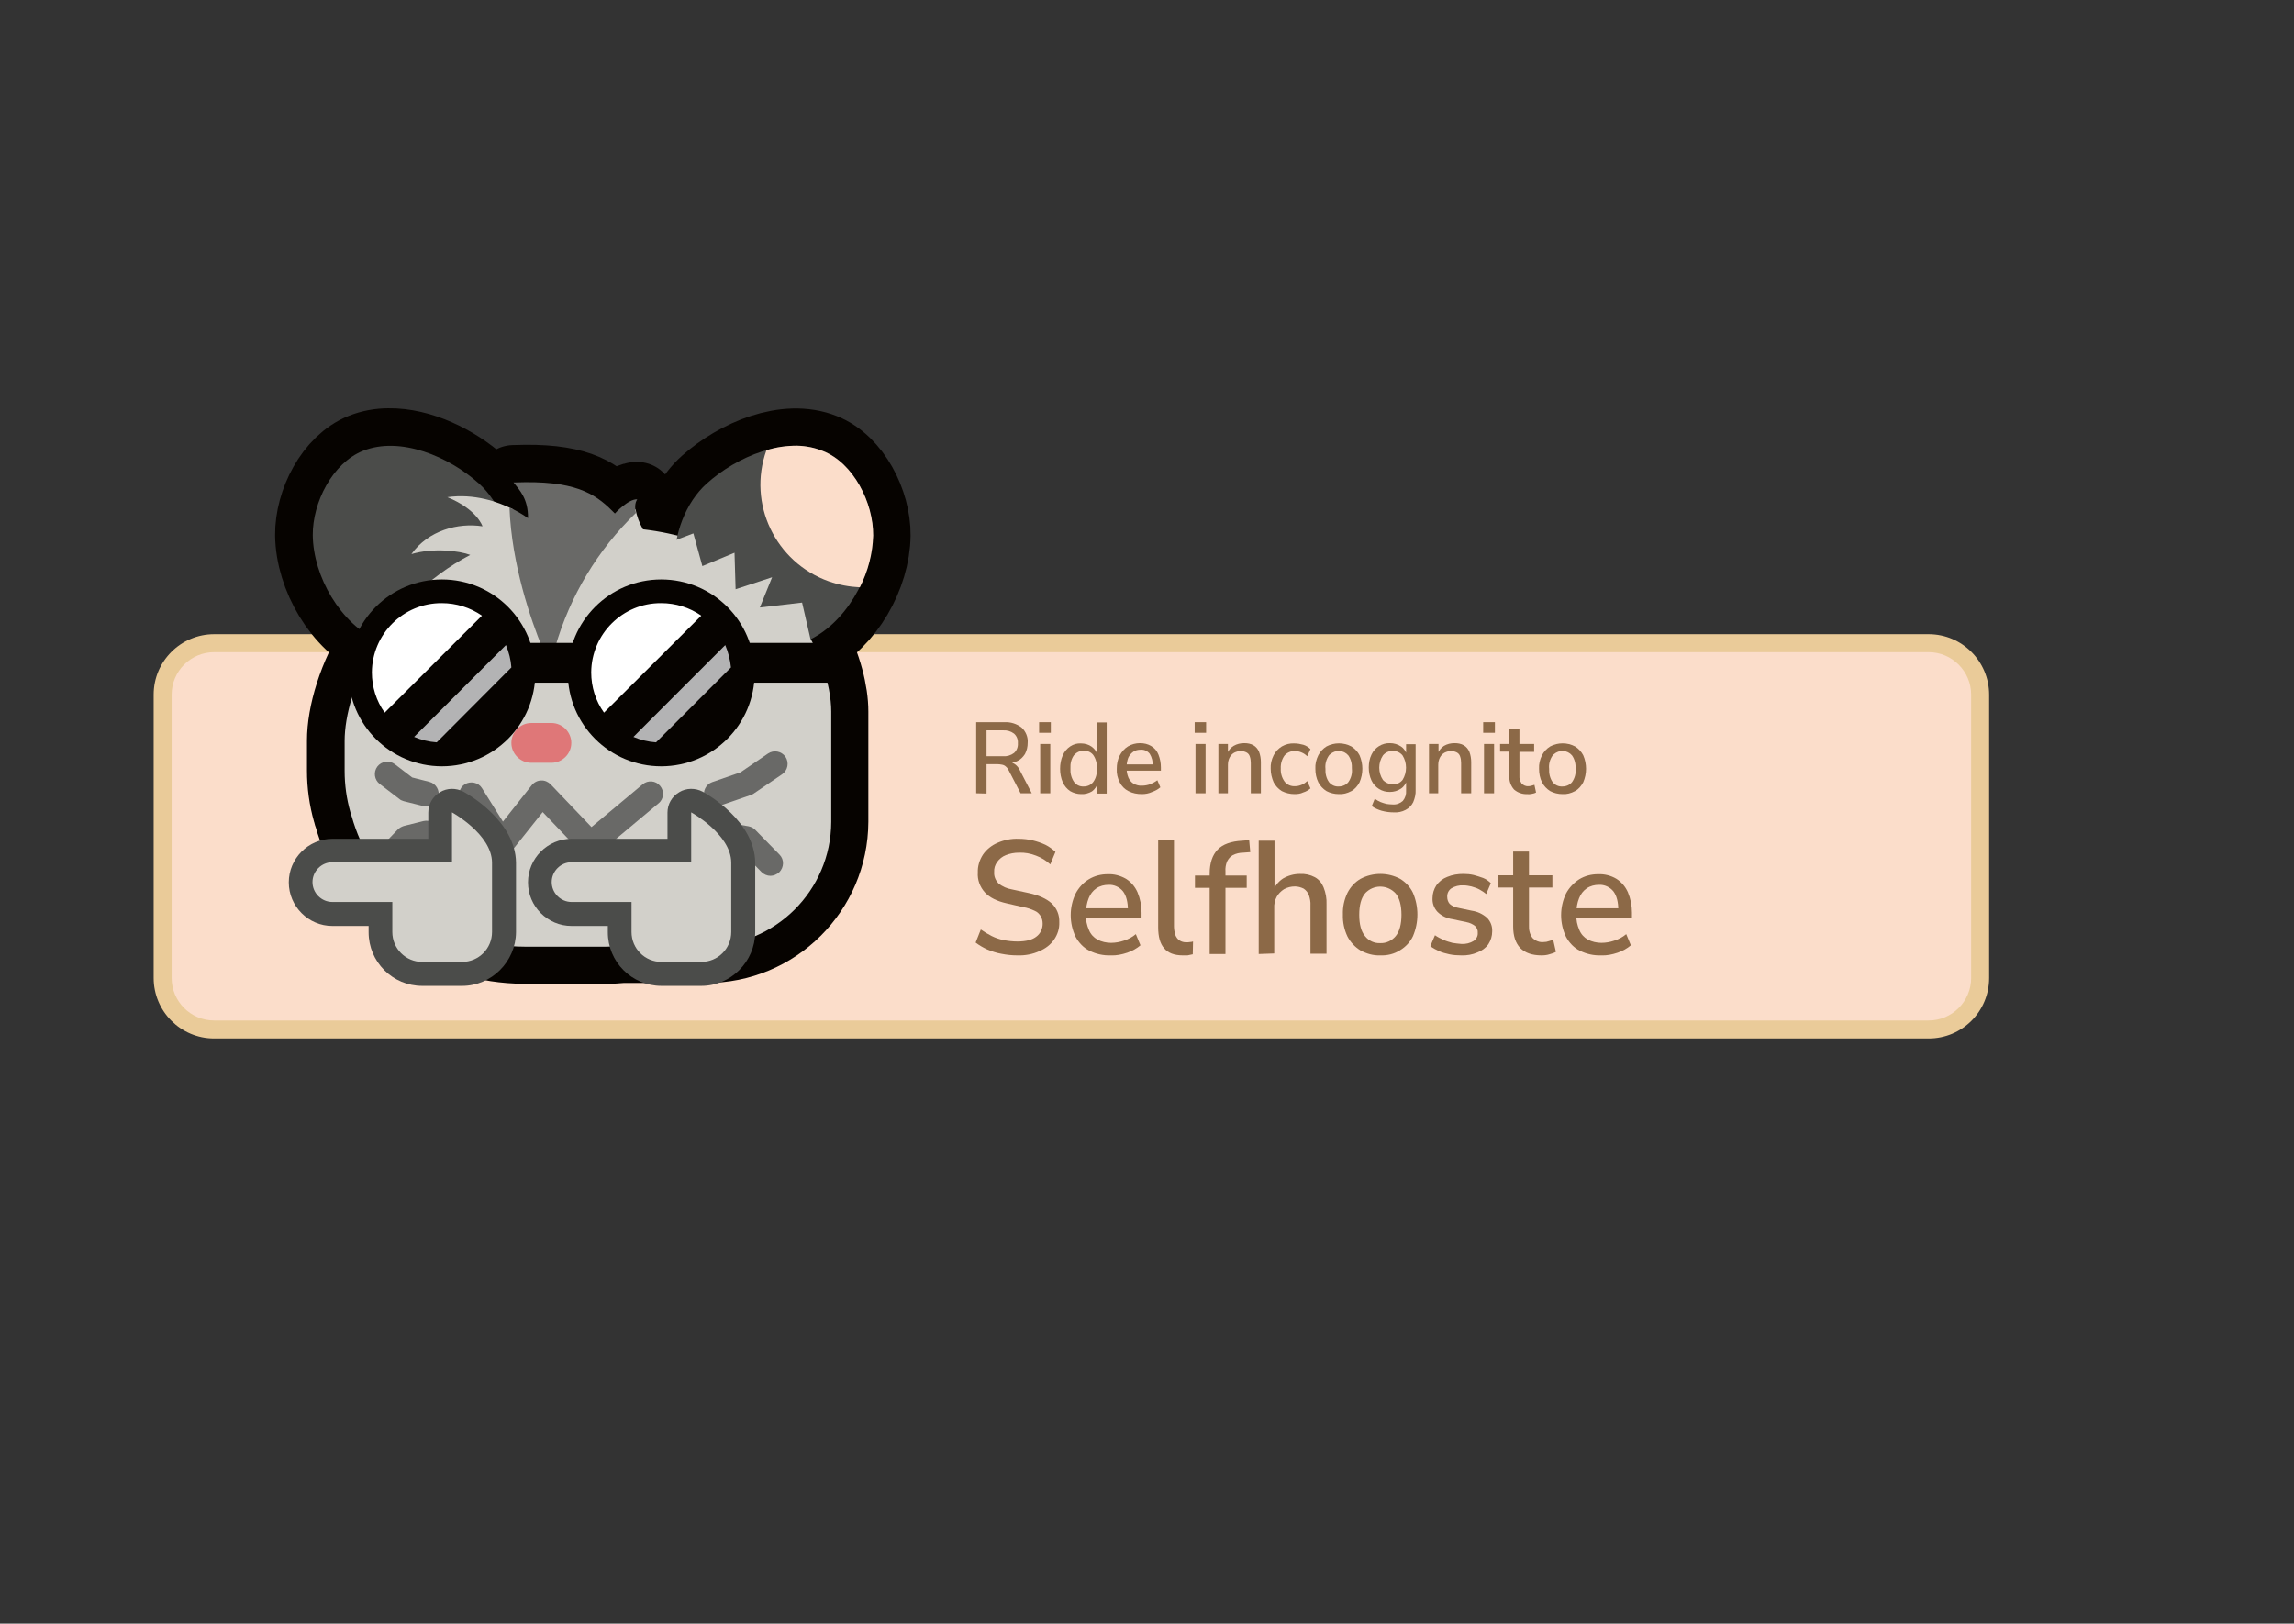 <?xml version="1.0" encoding="UTF-8" standalone="no"?>
<!DOCTYPE svg PUBLIC "-//W3C//DTD SVG 1.1//EN" "http://www.w3.org/Graphics/SVG/1.1/DTD/svg11.dtd">
<svg width="100%" height="100%" viewBox="0 0 842 596" version="1.1" xmlns="http://www.w3.org/2000/svg" xmlns:xlink="http://www.w3.org/1999/xlink" xml:space="preserve" xmlns:serif="http://www.serif.com/" style="fill-rule:evenodd;clip-rule:evenodd;stroke-linejoin:round;">
    <rect x="0" y="0" width="842" height="596" fill="#333333" stroke="none"/>
    <g id="Badges">
        <path d="M78.6,236.1L707.9,236.1C718.3,236.1 726.8,244.6 726.8,255L726.8,359C726.8,369.4 718.3,377.9 707.9,377.9L78.6,377.9C68.2,377.9 59.7,369.4 59.7,359L59.7,255C59.7,244.5 68.1,236.1 78.6,236.1Z" style="fill:rgb(251,221,202);fill-rule:nonzero;"/>
        <path d="M707.9,381.2L78.6,381.2C66.3,381.2 56.4,371.2 56.4,359L56.4,255C56.4,242.7 66.4,232.8 78.6,232.8L707.9,232.8C720.2,232.8 730.1,242.8 730.1,255L730.1,359C730.1,371.3 720.2,381.2 707.9,381.2ZM78.6,239.4C70,239.4 63,246.4 63,255L63,359C63,367.6 70,374.6 78.6,374.6L707.9,374.6C716.5,374.6 723.5,367.6 723.5,359L723.5,255C723.5,246.4 716.5,239.4 707.9,239.4L78.6,239.4Z" style="fill:rgb(234,203,153);fill-rule:nonzero;"/>
    </g>
    <g id="Typo_vecteur">
        <path d="M358.3,291.2L358.3,265.1L368.7,265.1C371,265 373.2,265.7 375,267.1C376.5,268.5 377.4,270.6 377.2,272.7C377.2,274.1 376.9,275.5 376.2,276.8C375.5,277.9 374.5,278.9 373.3,279.4C371.9,280 370.3,280.4 368.7,280.3L369,279.8L370,279.8C370.9,279.8 371.8,280 372.5,280.5C373.3,281.1 374,281.9 374.4,282.9L378.7,291.2L374.6,291.2L370.3,282.9C370,282.3 369.7,281.8 369.2,281.4C368.8,281 368.3,280.8 367.8,280.7C367.2,280.6 366.6,280.5 366,280.5L362.1,280.5L362.1,291.3L358.3,291.2ZM362.1,277.6L368.1,277.6C369.6,277.7 371,277.3 372.2,276.4C373.2,275.5 373.7,274.2 373.6,272.8C373.7,271.5 373.2,270.2 372.2,269.3C371,268.4 369.6,268 368.1,268.1L362.1,268.1L362.1,277.6Z" style="fill:rgb(140,105,71);fill-rule:nonzero;"/>
        <path d="M381.4,269L381.4,265.1L385.7,265.1L385.7,269L381.4,269ZM381.8,291.2L381.8,273.1L385.5,273.1L385.5,291.2L381.8,291.2Z" style="fill:rgb(140,105,71);fill-rule:nonzero;"/>
        <path d="M396.8,291.5C395.4,291.5 394,291.1 392.8,290.4C391.6,289.6 390.7,288.5 390.1,287.2C389.4,285.6 389.1,283.9 389.1,282.2C389.1,280.5 389.4,278.8 390.1,277.2C390.7,275.9 391.6,274.8 392.8,274C394,273.2 395.4,272.8 396.8,272.9C398.2,272.9 399.6,273.3 400.7,274.1C401.8,274.9 402.6,276 402.9,277.2L402.5,277.2L402.5,265.2L406.2,265.2L406.2,291.3L402.6,291.3L402.6,287.3L403,287.3C402.6,288.6 401.9,289.7 400.8,290.5C399.6,291.2 398.2,291.6 396.8,291.5ZM397.8,288.7C399.2,288.7 400.5,288.1 401.3,287C402.3,285.6 402.7,283.9 402.6,282.1C402.7,280.4 402.3,278.7 401.3,277.2C400.5,276.1 399.1,275.5 397.8,275.6C396.4,275.5 395.1,276.2 394.2,277.2C393.2,278.6 392.8,280.3 392.9,282.1C392.8,283.8 393.2,285.5 394.2,287C395,288.1 396.3,288.8 397.8,288.7Z" style="fill:rgb(140,105,71);fill-rule:nonzero;"/>
        <path d="M419.1,291.5C417.4,291.5 415.7,291.2 414.2,290.4C412.8,289.7 411.7,288.6 411,287.2C410.2,285.7 409.8,283.9 409.9,282.2C409.9,280.5 410.2,278.8 411,277.3C411.7,276 412.7,274.8 414,274C415.3,273.2 416.9,272.8 418.4,272.8C419.9,272.8 421.3,273.1 422.6,273.9C423.8,274.6 424.7,275.7 425.2,277C425.8,278.5 426.1,280.1 426.1,281.7L426.1,282.9L412.8,282.9L412.8,280.6L423.7,280.6L423.1,281.1C423.2,279.6 422.8,278 422,276.7C421.2,275.7 420,275.1 418.7,275.2C417.7,275.2 416.7,275.4 415.9,276C415.1,276.6 414.5,277.3 414.1,278.2C413.7,279.3 413.5,280.5 413.5,281.6L413.5,281.9C413.5,283.1 413.7,284.3 414.2,285.5C414.6,286.4 415.3,287.2 416.1,287.7C417.1,288.2 418.1,288.5 419.2,288.4C420.2,288.4 421.2,288.2 422.1,287.9C423.1,287.5 424,287 424.8,286.4L425.9,289C425,289.8 424,290.3 422.9,290.7C421.6,291.3 420.4,291.5 419.1,291.5Z" style="fill:rgb(140,105,71);fill-rule:nonzero;"/>
        <path d="M438.5,269L438.5,265.1L442.7,265.1L442.7,269L438.5,269ZM438.8,291.2L438.8,273.1L442.5,273.1L442.5,291.2L438.8,291.2Z" style="fill:rgb(140,105,71);fill-rule:nonzero;"/>
        <path d="M447.2,291.2L447.2,273.1L450.7,273.1L450.7,276.9L450.3,276.9C450.8,275.6 451.6,274.5 452.8,273.8C454,273.1 455.3,272.8 456.7,272.8C457.9,272.8 459.1,273 460.1,273.6C461,274.1 461.7,275 462.1,275.9C462.6,277.2 462.8,278.5 462.8,279.8L462.8,291.2L459.1,291.2L459.1,280.1C459.1,279.3 459,278.4 458.7,277.6C458.5,277 458.1,276.5 457.5,276.2C456.9,275.9 456.2,275.7 455.5,275.7C454.6,275.7 453.8,275.9 453,276.3C452.3,276.7 451.7,277.3 451.3,278.1C450.9,278.9 450.7,279.8 450.7,280.8L450.7,291.2L447.2,291.2Z" style="fill:rgb(140,105,71);fill-rule:nonzero;"/>
        <path d="M475.1,291.5C473.5,291.5 471.9,291.1 470.5,290.4C469.2,289.6 468.2,288.5 467.5,287.2C466.8,285.6 466.4,283.9 466.4,282.2C466.3,280.5 466.7,278.8 467.5,277.2C468.2,275.9 469.2,274.8 470.5,274C471.9,273.2 473.5,272.8 475.1,272.9C476.2,272.9 477.3,273.1 478.4,273.4C479.4,273.7 480.3,274.3 481,275L479.8,277.6C479.2,277 478.5,276.5 477.7,276.2C477,275.9 476.2,275.7 475.4,275.7C473.9,275.6 472.5,276.2 471.5,277.3C470.5,278.7 470,280.4 470.1,282.1C470,283.8 470.5,285.5 471.5,286.9C472.4,288.1 473.9,288.7 475.4,288.6C476.2,288.6 477,288.4 477.7,288.1C478.5,287.8 479.2,287.3 479.8,286.7L481,289.4C480.2,290.1 479.3,290.6 478.3,290.9C477.3,291.4 476.2,291.5 475.1,291.5Z" style="fill:rgb(140,105,71);fill-rule:nonzero;"/>
        <path d="M491.4,291.5C489.8,291.5 488.2,291.1 486.9,290.4C485.6,289.6 484.6,288.5 483.9,287.2C483.1,285.6 482.8,283.9 482.8,282.2C482.7,280.5 483.1,278.8 483.9,277.2C484.6,275.9 485.6,274.8 486.9,274C489.7,272.5 493.2,272.5 496,274C497.3,274.8 498.3,275.9 499,277.2C500.4,280.4 500.4,284 499,287.2C498.3,288.5 497.3,289.7 496,290.4C494.5,291.2 493,291.6 491.4,291.5ZM491.4,288.7C492.8,288.7 494.1,288.1 494.9,287.1C495.9,285.7 496.4,283.9 496.2,282.2C496.3,280.5 495.9,278.7 494.9,277.3C493.2,275.3 490.2,275.1 488.2,276.9C488,277 487.9,277.2 487.8,277.3C486.8,278.7 486.3,280.5 486.5,282.2C486.4,283.9 486.8,285.7 487.8,287.1C488.7,288.2 490,288.8 491.4,288.7Z" style="fill:rgb(140,105,71);fill-rule:nonzero;"/>
        <path d="M511.5,298.2C510,298.2 508.6,298 507.1,297.6C505.8,297.2 504.6,296.7 503.5,295.9L504.6,293.2C505.3,293.7 506,294.1 506.7,294.4C507.4,294.7 508.2,294.9 508.9,295.1C509.6,295.2 510.4,295.3 511.2,295.3C512.6,295.4 513.9,294.9 514.9,294C515.8,292.9 516.2,291.6 516.1,290.2L516.1,286.3L516.4,286.3C516.1,287.6 515.3,288.8 514.2,289.5C513,290.3 511.6,290.7 510.2,290.7C507.3,290.8 504.6,289.1 503.4,286.5C502.7,285 502.4,283.4 502.4,281.7C502.4,280.1 502.7,278.4 503.4,277C504.6,274.4 507.3,272.7 510.2,272.8C511.6,272.8 513,273.2 514.2,274C515.3,274.7 516.1,275.9 516.4,277.2L516.1,277.2L516.1,273.2L519.6,273.2L519.6,289.9C519.7,291.5 519.3,293.1 518.7,294.5C518.1,295.7 517.1,296.7 515.9,297.3C514.6,298 513.1,298.3 511.5,298.2ZM511.2,287.9C512.6,288 513.9,287.4 514.8,286.3C516.5,283.6 516.5,280 514.8,277.3C513.9,276.2 512.6,275.6 511.2,275.7C509.8,275.6 508.5,276.2 507.6,277.3C505.8,280 505.8,283.6 507.6,286.3C508.5,287.3 509.9,287.9 511.2,287.9Z" style="fill:rgb(140,105,71);fill-rule:nonzero;"/>
        <path d="M524.5,291.2L524.5,273.1L528,273.1L528,276.9L527.6,276.9C528.1,275.6 528.9,274.5 530,273.8C531.2,273.1 532.5,272.8 533.9,272.8C535.1,272.8 536.3,273 537.3,273.6C538.2,274.1 538.9,275 539.3,275.9C539.8,277.2 540,278.5 540,279.8L540,291.2L536.3,291.2L536.3,280.1C536.3,279.3 536.2,278.4 535.9,277.6C535.7,277 535.3,276.5 534.7,276.2C534.1,275.9 533.4,275.7 532.7,275.7C531.8,275.7 531,275.9 530.2,276.3C529.5,276.7 528.9,277.3 528.5,278.1C528.1,278.9 527.9,279.8 527.9,280.8L527.9,291.2L524.5,291.2Z" style="fill:rgb(140,105,71);fill-rule:nonzero;"/>
        <path d="M544.4,269L544.4,265.1L548.7,265.1L548.7,269L544.4,269ZM544.7,291.2L544.7,273.1L548.4,273.1L548.4,291.2L544.7,291.2Z" style="fill:rgb(140,105,71);fill-rule:nonzero;"/>
        <path d="M560.6,291.5C558.8,291.6 557.1,291 555.7,289.8C554.5,288.4 553.9,286.7 554,284.9L554,275.9L550.6,275.9L550.6,273.1L554,273.1L554,267.7L557.7,267.7L557.7,273.1L563.1,273.1L563.1,276L557.7,276L557.7,284.7C557.6,285.7 557.9,286.7 558.5,287.6C559.2,288.3 560.1,288.7 561.1,288.6C561.5,288.6 561.8,288.5 562.2,288.4L563.2,288.1L563.8,290.9C563.3,291.2 562.8,291.3 562.3,291.4C561.7,291.5 561.2,291.6 560.6,291.5Z" style="fill:rgb(140,105,71);fill-rule:nonzero;"/>
        <path d="M573.5,291.5C571.9,291.5 570.3,291.1 569,290.4C567.7,289.6 566.7,288.5 566,287.2C565.2,285.6 564.9,283.9 564.9,282.2C564.8,280.5 565.2,278.8 566,277.2C566.7,275.9 567.7,274.8 569,274C571.8,272.5 575.3,272.5 578.1,274C579.4,274.8 580.4,275.9 581.1,277.2C582.5,280.4 582.5,284 581.1,287.2C580.4,288.5 579.4,289.7 578.1,290.4C576.6,291.2 575.1,291.6 573.5,291.5ZM573.5,288.7C574.9,288.7 576.2,288.1 577,287.1C578,285.7 578.5,283.9 578.3,282.2C578.4,280.5 578,278.7 577,277.3C575.3,275.3 572.3,275.1 570.3,276.9C570.1,277 570,277.2 569.9,277.3C568.9,278.7 568.4,280.5 568.6,282.2C568.5,283.9 568.9,285.7 569.9,287.1C570.8,288.2 572.1,288.8 573.5,288.7Z" style="fill:rgb(140,105,71);fill-rule:nonzero;"/>
        <path d="M373.4,350.7C371.4,350.7 369.5,350.5 367.5,350.1C365.7,349.8 364,349.2 362.3,348.5C360.8,347.8 359.4,347 358.1,346L360,341.2C361.3,342.1 362.6,342.9 364,343.6C365.4,344.3 366.9,344.8 368.4,345.1C370,345.4 371.7,345.6 373.4,345.6C376.6,345.6 378.9,345 380.4,343.8C381.9,342.7 382.7,340.9 382.7,339.1C382.7,338.1 382.5,337.2 382,336.3C381.4,335.4 380.7,334.7 379.7,334.3C378.4,333.7 377,333.2 375.6,333L369.5,331.6C365.9,330.8 363.3,329.5 361.5,327.6C359.7,325.6 358.7,323 358.9,320.3C358.8,318 359.5,315.7 360.8,313.7C362.1,311.8 364,310.3 366.1,309.4C368.6,308.3 371.2,307.8 373.9,307.9C375.6,307.9 377.4,308.1 379.1,308.5C380.7,308.9 382.2,309.4 383.7,310.1C385.1,310.8 386.3,311.7 387.4,312.7L385.5,317.3C384,315.9 382.2,314.8 380.3,314.1C378.3,313.3 376.1,312.9 374,313C372.3,313 370.7,313.3 369.2,313.9C367.9,314.4 366.8,315.3 366,316.4C365.2,317.5 364.8,318.8 364.9,320.2C364.8,321.7 365.4,323.1 366.4,324.2C367.8,325.4 369.6,326.2 371.5,326.5L377.5,327.8C381.3,328.6 384.1,329.9 386,331.6C387.9,333.4 388.9,335.9 388.8,338.5C388.9,340.8 388.2,343 386.9,344.9C385.6,346.8 383.7,348.2 381.6,349.1C379,350.3 376.2,350.8 373.4,350.7Z" style="fill:rgb(140,105,71);fill-rule:nonzero;"/>
        <path d="M407.7,350.7C405,350.8 402.3,350.2 399.9,349C397.7,347.9 396,346.1 394.8,343.9C392.4,338.9 392.4,333 394.8,328C395.9,325.9 397.6,324 399.6,322.8C401.7,321.5 404.1,320.9 406.6,320.9C408.9,320.8 411.2,321.4 413.3,322.6C415.2,323.8 416.6,325.5 417.5,327.5C418.5,329.9 419,332.4 419,335L419,337.1L397.7,337.1L397.7,333.4L415,333.4L414,334.2C414,331.1 413.4,328.8 412.2,327.2C410.9,325.6 408.9,324.7 406.9,324.8C405.3,324.8 403.7,325.2 402.4,326.1C401.1,327 400.2,328.2 399.6,329.7C398.9,331.4 398.6,333.3 398.6,335.2L398.6,335.7C398.5,337.7 398.9,339.6 399.7,341.4C400.3,342.9 401.4,344.1 402.8,344.9C404.3,345.7 406.1,346.1 407.8,346.1C409.4,346.1 411,345.8 412.5,345.3C414.1,344.8 415.6,344 416.9,342.9L418.6,347C417.2,348.2 415.5,349.1 413.8,349.7C411.7,350.4 409.7,350.8 407.7,350.7Z" style="fill:rgb(140,105,71);fill-rule:nonzero;"/>
        <path d="M434.1,350.7C431,350.7 428.7,349.8 427.3,348.1C425.8,346.4 425.1,343.8 425.1,340.4L425.1,308.5L430.9,308.5L430.9,340.1C430.9,341.1 431.1,342.2 431.4,343.2C431.7,344 432.2,344.7 432.9,345.2C433.7,345.7 434.5,345.9 435.4,345.9C435.9,345.9 436.3,345.9 436.8,345.8C437.2,345.8 437.6,345.7 437.9,345.6L437.8,350.3C437.1,350.4 436.5,350.6 435.9,350.7L434.1,350.7Z" style="fill:rgb(140,105,71);fill-rule:nonzero;"/>
        <path d="M444,350.2L444,325.9L438.6,325.9L438.6,321.4L445.6,321.4L444,323L444,320.7C444,316.8 445,313.9 446.9,311.9C448.8,309.9 451.9,308.8 456,308.6L458.5,308.4L458.9,312.8L456.3,313C455,313 453.7,313.3 452.5,313.9C451.6,314.4 450.9,315.2 450.4,316.2C449.9,317.4 449.7,318.6 449.8,319.9L449.8,322.4L448.9,321.4L457.6,321.4L457.6,325.9L449.8,325.9L449.8,350.2L444,350.2Z" style="fill:rgb(140,105,71);fill-rule:nonzero;"/>
        <path d="M462,350.2L462,308.6L467.8,308.6L467.8,327.4L467.1,327.4C467.8,325.4 469.1,323.7 470.9,322.5C472.8,321.4 474.9,320.8 477.1,320.8C479,320.7 480.9,321.1 482.6,322C484.1,322.8 485.2,324.2 485.8,325.7C486.6,327.7 487,329.8 486.9,332L486.9,350.1L481,350.1L481,332.4C481.1,331.1 480.8,329.7 480.4,328.5C480,327.6 479.4,326.8 478.5,326.2C477.5,325.7 476.4,325.4 475.3,325.4C473.9,325.4 472.6,325.7 471.3,326.4C470.2,327.1 469.2,328.1 468.6,329.2C467.9,330.5 467.6,332 467.7,333.4L467.7,350L462,350.2Z" style="fill:rgb(140,105,71);fill-rule:nonzero;"/>
        <path d="M506.6,350.7C504.1,350.8 501.6,350.1 499.4,348.9C497.4,347.7 495.7,345.9 494.6,343.8C493.4,341.3 492.8,338.5 492.9,335.7C492.8,332.9 493.4,330.2 494.6,327.7C495.7,325.6 497.3,323.8 499.4,322.6C503.9,320.2 509.4,320.2 513.9,322.6C515.9,323.8 517.6,325.6 518.6,327.7C520.8,332.8 520.8,338.6 518.6,343.7C517.6,345.8 515.9,347.6 513.9,348.8C511.7,350.2 509.2,350.8 506.6,350.7ZM506.6,346.2C508.8,346.3 510.9,345.3 512.3,343.6C513.7,341.9 514.4,339.2 514.4,335.8C514.4,332.4 513.7,329.7 512.3,328C509.5,324.9 504.8,324.6 501.7,327.3C501.5,327.5 501.2,327.7 501,328C499.6,329.7 498.9,332.3 498.9,335.8C498.9,339.3 499.6,341.9 501,343.6C502.4,345.4 504.5,346.3 506.6,346.2Z" style="fill:rgb(140,105,71);fill-rule:nonzero;"/>
        <path d="M536.3,350.7C534.9,350.7 533.4,350.6 532,350.3C530.7,350 529.4,349.7 528.1,349.1C527,348.6 525.9,348 525,347.3L526.7,343.3C527.7,344 528.7,344.5 529.8,345C530.9,345.5 532,345.8 533.1,346.1C534.2,346.3 535.3,346.4 536.4,346.5C538,346.6 539.6,346.2 540.9,345.4C541.9,344.7 542.5,343.6 542.4,342.4C542.5,341.5 542.1,340.6 541.4,339.9C540.5,339.2 539.4,338.7 538.3,338.5L533.1,337.4C531,337.1 529.1,336.2 527.6,334.7C526.3,333.3 525.7,331.5 525.8,329.7C525.8,328 526.3,326.4 527.2,325C528.2,323.6 529.6,322.5 531.2,321.9C533.1,321.1 535.1,320.8 537.1,320.8C538.4,320.8 539.6,320.9 540.9,321.2C542.1,321.5 543.2,321.9 544.4,322.3C545.4,322.7 546.4,323.4 547.2,324.2L545.5,328.2C544.7,327.5 543.9,327 543,326.5C542.1,326 541.1,325.7 540.1,325.4C539.2,325.2 538.2,325 537.2,325C535.6,324.9 534,325.3 532.7,326.1C531.7,326.8 531.1,328 531.2,329.3C531.2,330.2 531.5,331.1 532.1,331.8C532.9,332.5 533.9,333 535,333.2L540.2,334.3C542.3,334.6 544.2,335.5 545.8,336.9C547.1,338.2 547.8,340 547.7,341.9C547.7,343.6 547.2,345.2 546.3,346.6C545.3,348 543.9,349 542.3,349.6C540.5,350.4 538.4,350.8 536.3,350.7Z" style="fill:rgb(140,105,71);fill-rule:nonzero;"/>
        <path d="M565.8,350.7C562.4,350.7 559.8,349.8 558,348C556.3,346.2 555.4,343.6 555.4,340.1L555.4,325.8L550,325.8L550,321.3L555.4,321.3L555.4,312.6L561.2,312.6L561.2,321.3L569.8,321.3L569.8,325.8L561.2,325.8L561.2,339.7C561.1,341.3 561.5,343 562.5,344.3C563.6,345.4 565.1,346 566.7,345.8C567.3,345.8 567.9,345.7 568.4,345.5L570.1,345L571.1,349.4C570.4,349.8 569.5,350.1 568.7,350.3C567.8,350.6 566.8,350.7 565.8,350.7Z" style="fill:rgb(140,105,71);fill-rule:nonzero;"/>
        <path d="M587.7,350.7C585,350.8 582.3,350.2 579.9,349C577.7,347.9 576,346.1 574.8,343.9C572.4,338.9 572.4,333 574.8,328C575.9,325.9 577.6,324.1 579.6,322.8C581.7,321.5 584.1,320.9 586.6,320.9C588.9,320.8 591.3,321.4 593.3,322.6C595.2,323.8 596.6,325.5 597.5,327.5C598.5,329.9 599,332.4 599,335L599,337.1L577.7,337.1L577.7,333.4L595,333.4L594,334.2C594,331.1 593.4,328.8 592.2,327.2C590.9,325.6 588.9,324.7 586.9,324.8C585.3,324.8 583.7,325.2 582.4,326.1C581.1,327 580.2,328.2 579.6,329.7C578.9,331.4 578.6,333.3 578.6,335.2L578.6,335.7C578.5,337.7 578.9,339.6 579.7,341.4C580.3,342.9 581.4,344.1 582.8,344.9C584.3,345.7 586.1,346.1 587.8,346.1C589.4,346.1 591,345.8 592.5,345.3C594.1,344.8 595.6,344 596.9,342.9L598.6,347C597.2,348.2 595.5,349.1 593.8,349.7C591.7,350.4 589.7,350.8 587.7,350.7Z" style="fill:rgb(140,105,71);fill-rule:nonzero;"/>
    </g>
    <path id="path27-6-9-1" d="M142.6,163.6C139.4,163.6 136.1,164.2 133.1,165.4C121.9,169.9 114.6,184.4 114.7,196.4C114.9,211.6 124.9,228.9 138.7,235.1C130.3,248.4 126.4,262.2 126.4,271.9L126.4,282.9C126.4,288 127.1,293.1 128.5,298C128.6,298.5 128.8,299.1 129,299.6C135.7,323.4 155.3,341.4 179.5,346.1C180.3,346.3 181.2,346.4 182.1,346.6C185.5,347.1 188.9,347.4 192.4,347.4L222.4,347.4C224.5,347.4 226.5,347.3 228.5,347.1L259.2,347.1C284.4,347.2 304.9,326.8 305,301.6L305,261.2C305,254.3 302.7,244.6 297.5,234.7C310.8,228.1 320.3,211.3 320.5,196.5C320.6,184.5 313.3,169.9 302.1,165.5C288.4,160 270.5,167.7 259.5,177.5C254.1,182.3 250.4,189.4 248.7,196.7C244.5,195.6 240.2,194.8 235.8,194.3C233.7,190.6 232,185.8 233.9,183.3C230.6,183.1 225.7,188.5 225.7,188.5C219.5,182.2 213,176.8 192.7,177C191.3,177 189.9,177.1 188.5,177.1C190.7,179.9 193.9,183.1 193.8,190.2C190,187.5 185.8,185.5 181.3,184.1C179.8,181.7 177.9,179.4 175.8,177.5C167.2,169.8 154.3,163.4 142.6,163.6Z" style="fill:none;fill-rule:nonzero;stroke:rgb(6,3,0);stroke-width:27.45px;"/>
    <path id="path27-6-9" d="M177.3,228.5C183.7,223.6 187.3,214.8 187.6,206.8C187.9,196.3 183.6,184.5 175.8,177.5C164.8,167.6 146.9,160 133.2,165.5C122,170 114.7,184.5 114.8,196.5C115,211.7 125,229 139,235.3C150.8,240.5 167,236.4 177.3,228.5Z" style="fill:rgb(75,76,74);fill-rule:nonzero;"/>
    <path id="rect6" d="M194.8,178.1L202.2,197.4L192.5,192.9L188.2,186.9C182.8,184.2 174.1,181.1 164.2,182.5C175.2,187 177.1,193.2 177.1,193.2C168.2,191.8 157.2,194.7 151,203.4C159.1,201 168.7,202.2 172.6,203.7C140.8,220.3 126.5,253.5 126.5,272L126.5,283C126.5,288.1 127.2,293.2 128.6,298.1C128.7,298.6 128.9,299.2 129.1,299.7C135.8,323.5 155.4,341.5 179.6,346.2C180.4,346.4 181.3,346.5 182.2,346.7C185.6,347.2 189,347.5 192.5,347.5L222.5,347.5C224.6,347.5 226.6,347.4 228.6,347.2L259.3,347.2C284.5,347.3 305,326.9 305.1,301.7L305.1,261.2C305.1,241.8 287.3,200.2 236,194.3C234.7,192 233.7,189.5 233.3,186.9C230.7,189.8 224.3,197 223.9,197.3C223.5,197.6 223.3,190.1 223.3,190.1L211,183L194.8,178.1Z" style="fill:rgb(210,208,202);fill-rule:nonzero;"/>
    <path d="M202.4,280L195,280C191,280 187.7,276.7 187.7,272.7C187.7,268.7 191,265.4 195,265.4L202.4,265.4C206.4,265.4 209.7,268.7 209.7,272.7C209.7,276.7 206.4,280 202.4,280Z" style="fill:rgb(223,119,120);fill-rule:nonzero;"/>
    <path id="rect17" d="M172.2,228.6L174.1,228.6C181.7,228.6 187.8,234.7 187.8,242.3L187.8,251.5C187.8,259.1 181.7,265.2 174.1,265.2L172.2,265.2C164.6,265.2 158.5,259.1 158.5,251.5L158.5,242.3C158.5,234.7 164.6,228.6 172.2,228.6Z" style="fill:rgb(6,3,0);fill-rule:nonzero;"/>
    <path d="M216.8,314.5C215.6,314.5 214.4,314 213.5,313.1L199.2,298.1L187.8,312.4C186.9,313.6 185.4,314.2 184,314.1C182.5,314 181.2,313.2 180.4,312L169.2,294.2C167.9,292.1 168.5,289.2 170.6,287.9C172.7,286.6 175.6,287.2 176.9,289.3L184.6,301.6L195.2,288.2C196,287.2 197.3,286.5 198.6,286.5C199.9,286.4 201.2,287 202.1,287.9L217.1,303.6L235.9,287.9C237.8,286.3 240.7,286.5 242.3,288.5C243.9,290.4 243.7,293.3 241.7,294.9L219.7,313.3C218.8,314.1 217.8,314.5 216.8,314.5Z" style="fill:rgb(105,105,103);fill-rule:nonzero;"/>
    <path d="M156.5,296C156.1,296 155.7,296 155.4,295.9L148.2,294.1C147.6,293.9 147,293.7 146.6,293.3L139.4,287.8C137.4,286.3 137,283.4 138.5,281.4C140,279.4 142.9,279 144.9,280.5L151.3,285.4L157.6,287C160,287.6 161.5,290.1 160.9,292.6C160.4,294.6 158.6,296 156.5,296Z" style="fill:rgb(105,105,103);fill-rule:nonzero;"/>
    <path d="M144,317.8C142.9,317.8 141.7,317.4 140.8,316.5C139,314.7 138.9,311.8 140.7,310L146,304.5C146.6,303.9 147.3,303.5 148.2,303.2L155.4,301.4C157.9,300.8 160.3,302.3 161,304.7C161.7,307.1 160.1,309.6 157.7,310.3L151.8,311.8L147.4,316.4C146.4,317.3 145.2,317.8 144,317.8Z" style="fill:rgb(105,105,103);fill-rule:nonzero;"/>
    <path d="M262.9,296C261,296 259.2,294.8 258.6,292.9C257.8,290.5 259.1,287.9 261.4,287.1L271.8,283.5L281.9,276.6C284,275.2 286.8,275.7 288.3,277.8C289.7,279.9 289.2,282.7 287.1,284.2L276.5,291.4C276.2,291.6 275.8,291.8 275.4,291.9L264.4,295.7C263.9,295.9 263.4,296 262.9,296Z" style="fill:rgb(105,105,103);fill-rule:nonzero;"/>
    <path d="M282.8,321.5C281.6,321.5 280.4,321 279.5,320.1L271.6,312L262.2,310.4C259.7,310 258,307.6 258.5,305.1C258.9,302.6 261.3,300.9 263.8,301.4L274.7,303.3C275.7,303.5 276.5,303.9 277.2,304.6L286.1,313.7C287.9,315.5 287.8,318.4 286,320.2C285.1,321 283.9,321.5 282.8,321.5Z" style="fill:rgb(105,105,103);fill-rule:nonzero;"/>
    <path id="path27-6" d="M257.9,228.5C251.5,223.6 247.9,214.8 247.6,206.8C247.3,196.3 251.6,184.5 259.4,177.5C270.4,167.6 288.3,160 302,165.5C313.2,170 320.5,184.5 320.4,196.5C320.2,211.7 310.2,229.1 296.2,235.3C284.4,240.5 268.2,236.4 257.9,228.5Z" style="fill:rgb(75,76,74);fill-rule:nonzero;"/>
    <path id="circle29" d="M292.6,163.6C288.8,163.6 284.9,164.1 281.3,165.3C274.3,184.9 284.6,206.4 304.2,213.4C307.9,214.7 311.7,215.4 315.6,215.6C318.6,209.7 320.3,203.2 320.5,196.6C320.6,184.6 313.3,170 302.1,165.6C299,164.3 295.8,163.7 292.6,163.6Z" style="fill:rgb(251,221,202);fill-rule:nonzero;"/>
    <path id="path24" d="M235.5,203L254.5,195.8L257.8,207.8L269.6,202.9L270,216.3L283.4,211.9L278.9,223L294.4,221.2L298.5,239L293.2,247.7L273.6,246.8L259.4,238.4L227.9,210.6L235.5,203Z" style="fill:rgb(210,208,202);fill-rule:nonzero;"/>
    <path id="path30-2-7" d="M192.7,177C191.3,177 189.9,177.1 188.5,177.1C190.7,179.9 193.9,183.1 193.8,190.2C191.7,188.7 189.4,187.4 187,186.3C187.8,207.3 194.9,227.7 199.1,237.9C200.7,241.7 202.7,241.5 203.8,237.5C209.2,218.8 219.4,201.8 233.4,188.3C233,186.4 233,184.6 233.9,183.3C230.6,183.1 225.7,188.5 225.7,188.5C219.5,182.2 213,176.8 192.7,177Z" style="fill:rgb(105,105,103);fill-rule:nonzero;"/>
    <path d="M257.4,361.9L242.8,361.9C231.9,361.9 223.1,353.1 223.1,342.2L223.1,339.9L209.8,339.9C201,339.9 193.8,332.7 193.8,323.9C193.8,315.1 201,307.9 209.8,307.9L245,307.9L245,298.3C245,295.2 246.6,292.4 249.3,290.8C251.9,289.2 255.2,289.2 257.9,290.6C259.9,291.7 277,301.5 277.2,316.6L277.2,342.2C277.1,353 268.3,361.9 257.4,361.9Z" style="fill:rgb(75,76,74);fill-rule:nonzero;"/>
    <path d="M169.6,361.9L155,361.9C144.1,361.9 135.3,353.1 135.3,342.2L135.3,339.9L122,339.9C113.2,339.9 106,332.7 106,323.9C106,315.1 113.2,307.9 122,307.9L157.2,307.9L157.2,298.3C157.2,295.2 158.8,292.4 161.5,290.8C164.1,289.2 167.4,289.2 170.1,290.6C172.1,291.7 189.2,301.5 189.4,316.6L189.4,342.2C189.3,353 180.4,361.9 169.6,361.9Z" style="fill:rgb(75,76,74);fill-rule:nonzero;"/>
    <path id="path1-3" d="M257.4,239.6C250.3,239 233.4,238.6 228.2,250.7" style="fill:none;fill-rule:nonzero;stroke:rgb(6,3,0);stroke-width:12.81px;stroke-linecap:round;"/>
    <g>
        <path id="path2_00000175290857475468616350000011810893947049677713_" d="M187.6,243.4L305.5,243.4" style="fill:none;fill-rule:nonzero;"/>
        <rect x="187.6" y="236" width="117.9" height="14.6" style="fill:rgb(6,3,0);"/>
    </g>
    <circle id="circle6" cx="162.2" cy="247" r="28.3" style="fill:rgb(6,3,0);"/>
    <circle id="circle1" cx="162.2" cy="247" r="25.6" style="fill:none;stroke:rgb(6,3,0);stroke-width:17.39px;"/>
    <path id="path3" d="M162.2,221.4C148.1,221.3 136.6,232.7 136.5,246.8C136.5,252.1 138.1,257.3 141.2,261.6L176.9,226C172.6,223 167.4,221.4 162.2,221.4Z" style="fill:white;fill-rule:nonzero;"/>
    <path id="path5" d="M185.7,236.8L152,270.5C154.6,271.6 157.4,272.3 160.3,272.5L187.7,245C187.5,242.2 186.8,239.4 185.7,236.8Z" style="fill:rgb(179,179,180);fill-rule:nonzero;"/>
    <circle id="circle7" cx="242.7" cy="247" r="28.3" style="fill:rgb(6,3,0);"/>
    <circle id="circle8" cx="242.7" cy="247" r="25.6" style="fill:none;stroke:rgb(6,3,0);stroke-width:17.39px;"/>
    <path id="path8" d="M242.7,221.4C228.6,221.3 217.1,232.7 217,246.8C217,252.1 218.6,257.3 221.7,261.6L257.4,226C253.1,223 248,221.4 242.7,221.4Z" style="fill:white;fill-rule:nonzero;"/>
    <path id="path9" d="M266.2,236.8L232.5,270.5C235.1,271.6 237.9,272.3 240.8,272.5L268.3,245C268,242.2 267.3,239.4 266.2,236.8Z" style="fill:rgb(179,179,180);fill-rule:nonzero;"/>
    <path id="rect5-4_00000027563914297488192540000004688728895954642856_" d="M253.7,298.2L253.7,316.5L209.8,316.5C205.8,316.5 202.5,319.8 202.5,323.8C202.5,327.8 205.8,331.1 209.8,331.1L231.8,331.1L231.8,342.1C231.8,348.2 236.7,353.1 242.8,353.1L257.4,353.1C263.5,353.1 268.4,348.2 268.4,342.1L268.4,316.6C268.3,306.2 253.7,298.2 253.7,298.2Z" style="fill:rgb(210,208,202);fill-rule:nonzero;"/>
    <path id="path1_00000029754538687356399590000013646324358049467817_" d="M165.9,298.2L165.9,316.5L122,316.5C118,316.5 114.7,319.8 114.7,323.8C114.7,327.8 118,331.1 122,331.1L144,331.1L144,342.1C144,348.2 148.9,353.1 155,353.1L169.6,353.1C175.7,353.1 180.6,348.2 180.6,342.1L180.6,316.6C180.5,306.2 165.9,298.2 165.9,298.2Z" style="fill:rgb(210,208,202);fill-rule:nonzero;"/>
</svg>
